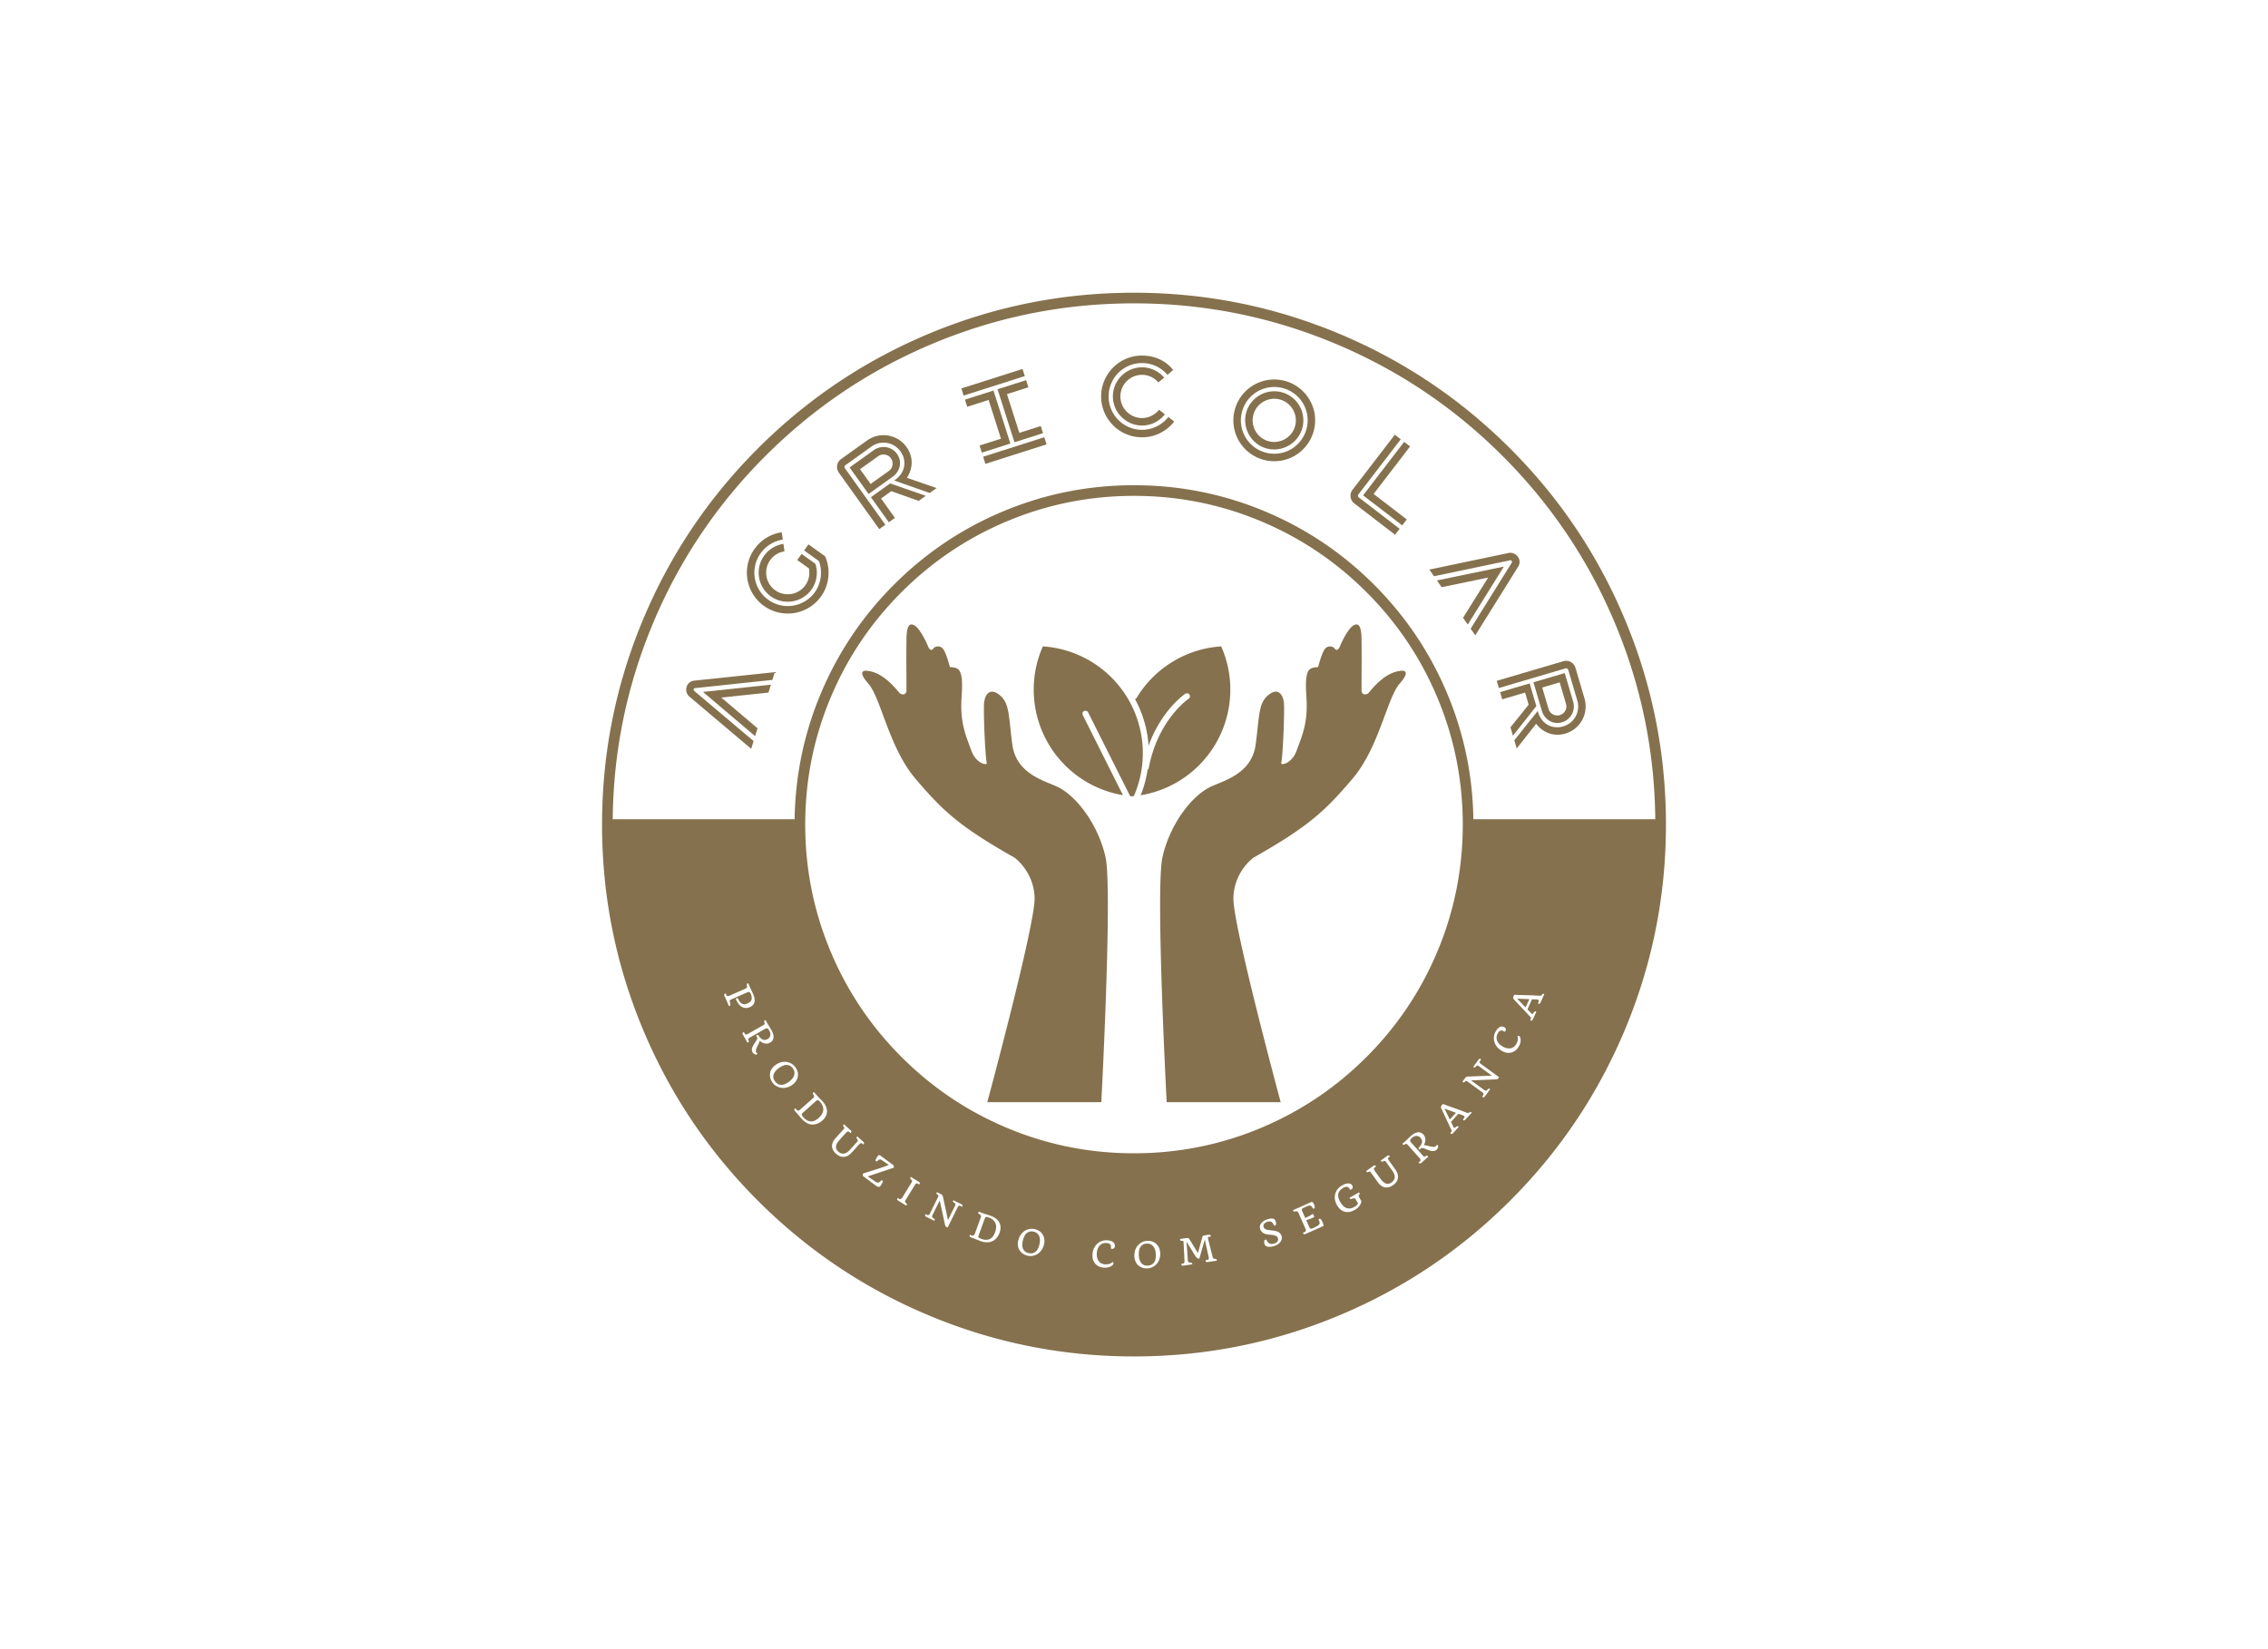 <svg xmlns:mydata="http://www.w3.org/2000/svg" mydata:contrastcolor="F2CD00" mydata:template="Default" mydata:presentation="2.5" mydata:layouttype="undefined" mydata:specialfontid="undefined" mydata:id1="384" mydata:id2="123" mydata:companyname="agricolar" mydata:companytagline="produzindo com seguranca" xmlns="http://www.w3.org/2000/svg" viewBox="0 35 550 400">
  <g data-paper-data="{&quot;isGlobalGroup&quot;:true,&quot;bounds&quot;:{&quot;x&quot;:145.9999237665246,&quot;y&quot;:106,&quot;width&quot;:258.00015246695074,&quot;height&quot;:258}}" fill="#85714d" fill-rule="none" stroke-miterlimit="10" font-family="none" font-weight="none" font-size="none" text-anchor="none" style="mix-blend-mode:normal">
    <g data-paper-data="{&quot;isIcon&quot;:&quot;true&quot;,&quot;selectedEffects&quot;:{&quot;container&quot;:&quot;&quot;,&quot;transformation&quot;:&quot;&quot;,&quot;pattern&quot;:&quot;&quot;},&quot;fillRule&quot;:&quot;evenodd&quot;,&quot;fillRuleOriginal&quot;:&quot;evenodd&quot;,&quot;iconType&quot;:&quot;icon&quot;,&quot;rawIconId&quot;:&quot;combine_af7e5e49-91fa-4746-8b3b-135265e4ce4c&quot;,&quot;iconStyle&quot;:&quot;standalone&quot;,&quot;bounds&quot;:{&quot;x&quot;:209.08971131791662,&quot;y&quot;:186.4613839035085,&quot;width&quot;:131.82042964470583,&quot;height&quot;:115.87488254726176},&quot;suitableAsStandaloneIcon&quot;:true}" fill-rule="evenodd">
      <path d="M239.424 302.336s11.6-42.965 11.472-49.474c-.13-6.504-4.879-9.844-4.879-9.844-13.61-7.702-17.462-11.47-23.969-19.089-6.506-7.618-8.387-19.601-11.468-23.11-3.081-3.51-.429-3.125-.429-3.125 4.409.298 7.704 5.263 8.133 5.521.427.258 1.54.513 1.54-.856 0-.454-.004-1.183-.009-2.091v-.016c-.014-2.703-.036-6.98.009-10.304.042-3.297.8-3.894 1.928-3.265 1.323.739 2.921 4.096 3.292 5.062.317.821.836 1.221 1.328.513.346-.5 1.615-.808 2.354.17.79 1.05 1.626 4.368 1.626 4.368s1.615.024 2.14.64c.985 1.154.88 3.812.686 6.892-.343 5.455.807 8.515 1.972 11.615.142.378.284.756.424 1.14 1.154 3.166 3.851 3.637 3.722 2.995-.443-2.222-.812-12.54-.661-14.457.176-2.226 1.519-4.118 4.044-1.809 2.191 2.006 1.926 5.222 2.824 11.814.972 7.142 7.866 8.74 10.956 10.228 4.709 2.269 9.923 9.298 11.641 17.076 1.712 7.75-1.027 59.406-1.027 59.406zm71.15 0s-11.6-42.965-11.47-49.474c.127-6.504 4.878-9.844 4.878-9.844 13.61-7.702 17.463-11.47 23.968-19.089 6.506-7.618 8.388-19.601 11.47-23.11 3.081-3.51.428-3.125.428-3.125-4.409.298-7.702 5.263-8.131 5.521-.429.258-1.54.513-1.54-.856 0-.454.004-1.183.008-2.091.014-2.703.035-6.989-.008-10.32-.043-3.297-.802-3.894-1.93-3.265-1.324.739-2.92 4.096-3.291 5.062-.318.821-.835 1.221-1.327.513-.348-.5-1.617-.808-2.354.17-.79 1.05-1.626 4.368-1.626 4.368s-1.617.024-2.141.64c-.985 1.154-.878 3.812-.685 6.892.343 5.45-.806 8.51-1.97 11.607-.142.38-.285.762-.426 1.148-1.156 3.166-3.851 3.637-3.723 2.995.445-2.222.813-12.54.66-14.457-.173-2.226-1.517-4.118-4.042-1.809-2.193 2.006-1.926 5.222-2.824 11.814-.975 7.142-7.868 8.74-10.956 10.228-4.707 2.269-9.923 9.298-11.641 17.076-1.715 7.75 1.025 59.406 1.025 59.406zm-38.256-74.473a25.931 25.931 0 0 1-17.884-12.155 25.94 25.94 0 0 1-1.533-23.932 25.96 25.96 0 0 1 22.056 36.324 19.86 19.86 0 0 1-.432.04c-.154-.013-.31-.027-.465-.043l-10.184-20.303a.725.725 0 1 0-1.296.65zm2.924-23.308a.716.716 0 0 0 .414-.318 25.94 25.94 0 0 1 20.49-12.461 25.96 25.96 0 0 1-19.525 36.109 27.49 27.49 0 0 0 1.673-6.174.725.725 0 0 0 .288-.452c1.135-6.066 3.705-10.311 5.66-12.797 2.123-2.701 4.003-3.98 4.022-3.993a.726.726 0 0 0-.808-1.206c-.083.053-2.053 1.385-4.314 4.246a29.835 29.835 0 0 0-4.61 8.387 27.365 27.365 0 0 0-3.29-11.34z" data-paper-data="{&quot;isPathIcon&quot;:true}"/>
    </g>
    <g data-paper-data="{&quot;isPrimaryText&quot;:true}" fill-rule="nonzero">
      <path d="m182.172 216.625.579-1.885-14.397-12.157a.391.391 0 0 1-.117-.416c.053-.173.166-.274.355-.27l18.714-1.989.58-1.885-19.526 2.065c-.843.094-1.57.604-1.844 1.497-.274.892.01 1.821.656 2.372zm.945-3.075.586-1.91-8.786-7.448 11.445-1.208.586-1.91-16.471 1.754z" data-paper-data="{&quot;glyphName&quot;:&quot;A&quot;,&quot;glyphIndex&quot;:0,&quot;firstGlyphOfWord&quot;:true,&quot;word&quot;:1}"/>
      <path d="M199.088 179.683c2.058-2.867 2.334-6.5 1.113-9.517a.875.875 0 0 0-.282-.362l-3.858-2.769-1.059 1.476 3.605 2.587c.899 2.53.534 5.397-.994 7.526-2.602 3.626-7.671 4.459-11.297 1.857a8.089 8.089 0 0 1-1.857-11.297 8.124 8.124 0 0 1 5.37-3.3l-.255-1.78a9.831 9.831 0 0 0-6.59 4.021 9.91 9.91 0 0 0 2.273 13.831 9.91 9.91 0 0 0 13.831-2.273zm-2.319-1.664a7.041 7.041 0 0 0 .98-6.26l-3.352-2.405-1.059 1.476 2.825 2.027a5.232 5.232 0 0 1-.87 4.103c-1.678 2.34-4.973 2.881-7.313 1.202-2.34-1.68-2.881-4.974-1.202-7.314a5.15 5.15 0 0 1 3.464-2.113l-.261-1.816a7.067 7.067 0 0 0-4.679 2.87c-2.254 3.14-1.543 7.58 1.619 9.849 3.14 2.254 7.594 1.522 9.848-1.62z" data-paper-data="{&quot;glyphName&quot;:&quot;G&quot;,&quot;glyphIndex&quot;:1,&quot;word&quot;:1}"/>
      <path d="m213.223 163.332 1.477-1.057-9.816-13.714a.538.538 0 0 1 .12-.724l6.309-4.516a5.017 5.017 0 0 1 7.059 1.17c1.63 2.278 1.136 5.153-1.248 6.86l-.275.196 8.611 3.026 1.667-1.193-7.21-2.497c1.502-2.224 1.623-5.086-.069-7.45a6.854 6.854 0 0 0-9.593-1.589l-6.308 4.516a2.359 2.359 0 0 0-.54 3.258zm-2.587-8.518 5.844-4.184c1.878-1.344 2.331-3.742 1.048-5.535-1.314-1.836-3.818-2.213-5.654-.9l-5.844 4.184zm.495-2.429-2.567-3.587 4.41-3.156a2.204 2.204 0 0 1 3.077.51c.71.991.482 2.367-.51 3.077zm4.413 9.286 1.477-1.058-3.368-4.705 2.49-1.781 6.638 2.364 1.73-1.239-8.653-2.995-4.663 3.337z" data-paper-data="{&quot;glyphName&quot;:&quot;R&quot;,&quot;glyphIndex&quot;:2,&quot;word&quot;:1}"/>
      <path d="m233.688 130.943 14.833-4.726-.551-1.73-14.833 4.726zm4.41 13.844 6.923-2.205-4.096-12.855-6.922 2.205.551 1.73 5.192-1.653 2.993 9.394-5.192 1.654zm7.912-2.52 6.922-2.206-.552-1.73-5.191 1.654-2.993-9.394 5.191-1.654-.551-1.73-6.922 2.205zm-7.045 5.24 14.833-4.726-.551-1.73-14.833 4.725z" data-paper-data="{&quot;glyphName&quot;:&quot;I&quot;,&quot;glyphIndex&quot;:3,&quot;word&quot;:1}"/>
      <path d="M276.853 141.065a9.843 9.843 0 0 0 7.895-3.824l-1.417-1.102a8.112 8.112 0 0 1-6.462 3.11c-4.463-.04-8.064-3.703-8.025-8.166a8.089 8.089 0 0 1 8.165-8.024 8.03 8.03 0 0 1 6.099 2.855l1.385-1.182c-1.796-2.273-4.484-3.464-7.468-3.49a9.91 9.91 0 0 0-9.997 9.826 9.91 9.91 0 0 0 9.825 9.997zm.025-2.854a6.967 6.967 0 0 0 5.602-2.728l-1.417-1.102a5.236 5.236 0 0 1-4.17 2.013c-2.88-.025-5.22-2.406-5.195-5.286.025-2.88 2.407-5.22 5.286-5.195a5.17 5.17 0 0 1 3.928 1.85l1.412-1.181c-1.362-1.569-3.274-2.468-5.324-2.486-3.866-.033-7.084 3.105-7.118 6.996-.034 3.866 3.13 7.085 6.996 7.119z" data-paper-data="{&quot;glyphName&quot;:&quot;C&quot;,&quot;glyphIndex&quot;:4,&quot;word&quot;:1}"/>
      <path d="M305.763 146.32a9.91 9.91 0 0 0 12.612-6.116c1.837-5.294-1.066-10.86-6.116-12.612a9.91 9.91 0 0 0-12.612 6.117 9.91 9.91 0 0 0 6.116 12.612zm.595-1.715c-4.216-1.463-6.457-6.085-4.995-10.301a8.089 8.089 0 0 1 10.3-4.996 8.072 8.072 0 0 1 4.996 10.301 8.089 8.089 0 0 1-10.3 4.996zm.34-.98c3.678 1.275 7.714-.703 8.98-4.356a7.065 7.065 0 0 0-4.354-8.98c-3.653-1.267-7.705.678-8.98 4.355-1.267 3.653.702 7.713 4.355 8.98zm.596-1.717c-2.721-.943-4.178-3.948-3.235-6.669.944-2.72 3.949-4.178 6.67-3.234 2.72.944 4.178 3.948 3.234 6.67-.944 2.72-3.948 4.177-6.67 3.233z" data-paper-data="{&quot;glyphName&quot;:&quot;O&quot;,&quot;glyphIndex&quot;:5,&quot;word&quot;:1}"/>
      <path d="m328.408 157.091 9.9 7.6 1.105-1.441-9.9-7.6c-.205-.158-.253-.521-.095-.727l10.27-13.378-1.441-1.106-10.27 13.378a2.359 2.359 0 0 0 .43 3.274zm2.15-1.948 9.487 7.284 1.106-1.441-8.047-6.178 8.848-11.525-1.441-1.106z" data-paper-data="{&quot;glyphName&quot;:&quot;L&quot;,&quot;glyphIndex&quot;:6,&quot;word&quot;:1}"/>
      <path d="m346.624 173.148 1.13 1.616 18.442-3.863a.391.391 0 0 1 .4.164c.104.148.114.3-.005.446l-9.952 15.973 1.13 1.616 10.39-16.659c.445-.722.49-1.608-.045-2.374s-1.442-1.113-2.273-.944zm1.842 2.637 1.145 1.638 11.278-2.34-6.093 9.763 1.144 1.638 8.756-14.06z" data-paper-data="{&quot;glyphName&quot;:&quot;A&quot;,&quot;glyphIndex&quot;:7,&quot;word&quot;:1}"/>
      <path d="m362.97 200.135.514 1.743 16.177-4.768a.538.538 0 0 1 .644.35l2.194 7.442a5.017 5.017 0 0 1-3.423 6.283c-2.688.793-5.24-.619-6.07-3.431l-.095-.324-5.686 7.14.58 1.966 4.725-5.991c1.608 2.15 4.272 3.204 7.06 2.383a6.854 6.854 0 0 0 4.65-8.54l-2.193-7.44a2.359 2.359 0 0 0-2.9-1.58zm8.896.354 2.032 6.894c.653 2.215 2.769 3.43 4.884 2.807 2.166-.638 3.345-2.88 2.706-5.044l-2.032-6.894zm2.131 1.265 4.23-1.247 1.534 5.202a2.204 2.204 0 0 1-1.492 2.739 2.204 2.204 0 0 1-2.739-1.492zm-10.22 1.119.514 1.742 5.55-1.636.865 2.937-4.413 5.493.602 2.041 5.671-7.19-1.621-5.5z" data-paper-data="{&quot;glyphName&quot;:&quot;R&quot;,&quot;glyphIndex&quot;:8,&quot;lastGlyphOfWord&quot;:true,&quot;word&quot;:1}"/>
    </g>
    <g data-paper-data="{&quot;isContainerElementsWrapper&quot;:true}" fill-rule="evenodd">
      <path d="M275 106c-17.486 0-34.226 3.382-50.22 10.147-15.436 6.53-29.102 15.741-40.997 27.636s-21.106 25.56-27.635 40.997C149.382 200.774 146 217.514 146 235c0 17.485 3.382 34.225 10.148 50.22 6.529 15.436 15.74 29.101 27.635 40.996 11.895 11.895 25.56 21.107 40.997 27.636C240.774 360.617 257.514 364 275 364c17.485 0 34.226-3.383 50.22-10.148 15.437-6.529 29.102-15.74 40.996-27.636 11.895-11.894 21.107-25.56 27.636-40.996C400.618 269.225 404 252.485 404 235c0-17.486-3.382-34.226-10.148-50.22-6.529-15.437-15.74-29.102-27.635-40.997-11.895-11.895-25.561-21.107-40.997-27.636C309.225 109.382 292.485 106 275 106zm-75.849 96.968c-4.14 9.789-6.29 20.036-6.45 30.742h-44.115c.163-16.67 3.475-32.646 9.938-47.925 6.398-15.128 15.426-28.52 27.083-40.178 11.658-11.657 25.05-20.685 40.178-27.083 15.673-6.63 32.078-9.944 49.215-9.944s33.542 3.314 49.215 9.944c15.127 6.398 28.52 15.426 40.177 27.083 11.658 11.658 20.686 25.05 27.084 40.178 6.463 15.279 9.776 31.254 9.938 47.925H357.3c-.16-10.706-2.31-20.953-6.45-30.742-4.164-9.844-10.047-18.567-17.648-26.169-7.602-7.601-16.326-13.484-26.17-17.648-10.18-4.306-20.858-6.46-32.031-6.46-11.174 0-21.85 2.154-32.031 6.46-9.845 4.164-18.568 10.047-26.17 17.648-7.601 7.602-13.484 16.325-17.648 26.17zm132.224-24.344c7.365 7.364 13.064 15.814 17.098 25.35 4.17 9.859 6.255 20.201 6.255 31.026 0 10.824-2.085 21.167-6.256 31.026-4.033 9.536-9.732 17.985-17.096 25.35-7.364 7.364-15.814 13.063-25.35 17.096-9.86 4.17-20.201 6.256-31.026 6.256s-21.167-2.085-31.026-6.256c-9.536-4.033-17.986-9.732-25.35-17.096-7.365-7.364-13.064-15.814-17.097-25.35-4.17-9.86-6.255-20.202-6.255-31.026 0-10.825 2.085-21.167 6.255-31.026 4.033-9.536 9.732-17.986 17.097-25.35 7.364-7.365 15.814-13.064 25.35-17.097 9.86-4.17 20.201-6.255 31.026-6.255s21.167 2.085 31.026 6.255c9.536 4.033 17.985 9.732 25.35 17.097zM176.728 278.99c-.006-.068-.052-.201-.14-.398l-.883-1.996a.751.751 0 0 1-.079-.35c.008-.1.068-.175.182-.225a.343.343 0 0 1 .224-.03c.017.11.046.21.086.301.04.091.082.157.124.2a.337.337 0 0 0 .163.09c.138.033.328-.004.568-.111l3.899-1.726c.24-.107.328-.316.261-.627-.043-.194-.053-.33-.03-.404.022-.075.06-.125.115-.148.12-.054.209-.068.268-.045.008.052.02.098.038.137l.426.963.651 1.365c.536 1.211.546 2.124.028 2.737a1.766 1.766 0 0 1-.638.491 3.432 3.432 0 0 1-.632.22 2.035 2.035 0 0 1-1.161-.08 2.088 2.088 0 0 1-.595-.342c-.421-.336-.783-.844-1.084-1.526l-.065-.147c-.032-.072-.002-.13.091-.17.205-.091.345-.087.42.013.41.983.96 1.443 1.652 1.382a2.1 2.1 0 0 0 .647-.175c.215-.095.402-.206.561-.332.16-.126.282-.281.368-.465.186-.404.142-.917-.133-1.538-.111-.252-.24-.394-.385-.43-.13-.034-.342.013-.634.142l-3.88 1.718c-.196.102-.248.317-.155.645.084.294.124.482.12.564a.364.364 0 0 1-.04.176.234.234 0 0 1-.105.083.385.385 0 0 1-.253.038zm196.241-.691c.067-.1.113-.177.137-.232a.774.774 0 0 0 .056-.168.5.5 0 0 0 .008-.167c-.015-.118-.083-.205-.204-.26a.835.835 0 0 0-.379-.059l-1.065-.044-1.109 2.448.903.931c.081.087.145.14.19.161.045.02.082.028.11.024a.196.196 0 0 0 .086-.04.523.523 0 0 0 .089-.093l.114-.14c.105-.156.18-.255.226-.293.095-.078.19-.096.286-.053.069.032.12.077.151.138a.583.583 0 0 0-.08.127l-.713 1.575c-.156.343-.327.472-.516.386a.392.392 0 0 1-.186-.154c.069-.083.118-.158.148-.224a.443.443 0 0 0 .044-.18.412.412 0 0 0-.045-.177c-.054-.108-.188-.267-.4-.475l-3.763-4.005c-.1-.111-.115-.302-.047-.577a1.28 1.28 0 0 1 .08-.228c.072-.158.158-.235.26-.233l1.142.05c2.096.051 3.318.085 3.664.103l1.07.064c.231.02.38.018.447-.007a.416.416 0 0 0 .165-.108c.043-.046.083-.095.12-.148a.983.983 0 0 1 .114-.132c.089-.079.178-.097.268-.056a.3.3 0 0 1 .152.138.594.594 0 0 0-.079.123l-.835 1.845a.856.856 0 0 1-.188.286c-.065.059-.132.073-.199.043-.116-.053-.19-.115-.222-.19zm-2.098-.955-2.967-.12 2.058 2.128zm-189.653 10.527c-.013-.067-.072-.194-.177-.378l-.858-1.505a.754.754 0 0 1-.114-.342c-.003-.099.05-.18.158-.241a.346.346 0 0 1 .22-.052c.029.107.067.204.117.29a.687.687 0 0 0 .143.188.344.344 0 0 0 .171.073c.14.017.325-.039.554-.17l3.774-2.15c.168-.106.246-.225.232-.357a.758.758 0 0 0-.034-.154 6.396 6.396 0 0 1-.054-.185.704.704 0 0 1-.027-.163c-.003-.096.028-.162.092-.199.116-.066.21-.093.28-.082.013.068.073.195.18.382l.273.48.775 1.274.094.156c.432.758.62 1.401.566 1.931-.055.53-.327.935-.817 1.214a1.856 1.856 0 0 1-1.215.218c-.493-.07-.933-.305-1.32-.704-.016.178-.095.416-.239.713l-.349.717c-.325.671-.418 1.127-.28 1.368.051.09.099.155.143.191l.09.072a.208.208 0 0 1 .048.06c.014.024.01.061-.013.11a.255.255 0 0 1-.108.115.402.402 0 0 1-.21.037.724.724 0 0 1-.284-.073 1.082 1.082 0 0 1-.51-.457 1.246 1.246 0 0 1-.184-.562 1.65 1.65 0 0 1 .065-.516c.05-.174.12-.346.212-.517.091-.17.19-.339.295-.503l.314-.468c.232-.337.367-.578.407-.723.04-.145.038-.255-.006-.332l-.212-.372c-.035-.061-.008-.118.08-.168a.388.388 0 0 1 .368-.024c.04.02.108.108.203.266.094.157.231.318.41.482.177.164.36.28.544.347.363.129.743.08 1.139-.146.332-.189.54-.455.626-.796.096-.388.018-.806-.232-1.257-.168-.295-.325-.466-.47-.514-.139-.05-.327-.012-.564.116l-3.766 2.148c-.195.11-.287.235-.277.372a.895.895 0 0 0 .037.16 4.2 4.2 0 0 1 .055.186.704.704 0 0 1 .027.163c.003.096-.029.163-.095.201-.113.064-.206.091-.277.08zm183.365-2.788c.132.077.23.14.293.19.07-.044.15-.142.239-.294a.463.463 0 0 0 .064-.237c.005-.25-.12-.449-.375-.597a1.098 1.098 0 0 0-1.035-.06 1.81 1.81 0 0 0-.526.371c-.174.17-.36.424-.555.76a3.155 3.155 0 0 0-.384 1.167 3.21 3.21 0 0 0 .086 1.3c.118.426.327.83.626 1.21.3.38.692.711 1.176.993.793.462 1.562.596 2.304.406.756-.19 1.364-.68 1.825-1.474.321-.553.468-1.104.439-1.65a1.658 1.658 0 0 0-.115-.576c-.066-.154-.129-.249-.189-.284a.46.46 0 0 0-.158-.062c-.135-.017-.234.006-.298.066.04.129.068.262.087.4.063.46-.07.972-.398 1.538-.334.574-.804.912-1.41 1.012-.58.098-1.2-.044-1.859-.427-.694-.404-1.15-.884-1.368-1.44a1.893 1.893 0 0 1-.123-.864c.025-.302.128-.607.308-.916.18-.31.368-.512.563-.605a.731.731 0 0 1 .376-.06.968.968 0 0 1 .407.133zm-4.42 15.759c-.168.23-.323.338-.464.322a.28.28 0 0 1-.136-.055c-.08-.059-.122-.118-.127-.178a.994.994 0 0 0 .178-.187.72.72 0 0 0 .11-.21.565.565 0 0 0 .026-.2.461.461 0 0 0-.209-.34l-3.735-2.727a.463.463 0 0 0-.248-.092.35.35 0 0 0-.21.083c-.07.054-.126.1-.168.138-.042.038-.083.07-.123.097-.093.055-.164.064-.215.027-.105-.077-.166-.148-.185-.214a1.32 1.32 0 0 0 .178-.206l.488-.67c.147-.201.38-.307.7-.318l5.763-.216-3.2-2.337a.593.593 0 0 0-.272-.11.33.33 0 0 0-.253.087c-.082.069-.15.132-.208.188a1.16 1.16 0 0 1-.168.14c-.115.081-.214.092-.296.031-.069-.05-.108-.106-.118-.17.047-.04.105-.109.178-.207l1.008-1.382c.225-.306.401-.412.532-.317.11.08.171.152.185.214a.896.896 0 0 0-.168.18c-.055.074-.1.14-.136.197a.406.406 0 0 0-.065.18c-.017.134.053.263.212.385l4.397 3.21c.066.05.094.097.082.145a.759.759 0 0 1-.123.215c-.118.162-.365.248-.74.258l-5.898.242 3.282 2.397c.205.132.394.128.567-.013.062-.055.122-.113.178-.171a1.62 1.62 0 0 1 .16-.149c.116-.094.21-.114.286-.06.082.06.133.123.152.19a1.29 1.29 0 0 0-.178.206zm-173.37-5.82-.045.281c-.062.376-.045.754.05 1.137s.288.778.579 1.184c.29.406.696.726 1.215.96a3.18 3.18 0 0 0 1.69.274c.646-.07 1.258-.31 1.836-.724.767-.549 1.218-1.225 1.353-2.029.131-.769-.057-1.508-.564-2.217a3.18 3.18 0 0 0-1.274-1.058 3.241 3.241 0 0 0-1.694-.275c-.302.032-.61.108-.925.228a4.46 4.46 0 0 0-.99.553 3.245 3.245 0 0 0-.853.889c-.221.345-.347.611-.378.798zm3.764-1.721h.216c.289-.002.56.065.813.2.253.136.487.352.7.65.212.296.334.596.367.9.085.859-.384 1.654-1.409 2.387-.667.478-1.282.706-1.845.684-.58-.027-1.072-.324-1.478-.89-.402-.562-.492-1.138-.27-1.728.101-.271.26-.53.476-.775.216-.245.48-.48.792-.703.312-.224.627-.4.945-.53.318-.13.549-.195.693-.195zm3.772 12.985-.77-.933-.73-.818a.822.822 0 0 1-.19-.325c-.03-.108-.017-.185.038-.234.102-.09.187-.138.255-.142.047.095.105.181.175.26.07.078.134.139.192.184a.444.444 0 0 0 .196.084c.162.03.338-.04.526-.208l3.229-2.88c.196-.176.21-.408.04-.696-.105-.18-.158-.31-.162-.388-.004-.078.017-.137.061-.177.097-.087.178-.129.242-.125a.62.62 0 0 0 .077.12l.857.959c.043.049.103.111.179.188l.256.255c.248.253.496.518.744.796a4.4 4.4 0 0 1 .623.898c.167.322.279.63.335.922.057.293.066.571.03.833a2.842 2.842 0 0 1-.205.738 3.384 3.384 0 0 1-.86 1.142c-.7.626-1.446.964-2.235 1.016-.62.04-1.251-.15-1.895-.569a5.278 5.278 0 0 1-1.008-.9zm.267-1.302c-.158.141-.217.282-.174.423.037.119.198.338.484.658.285.32.592.558.92.713.328.155.648.227.96.214.56-.023 1.134-.295 1.722-.82 1.007-.899 1.348-1.842 1.021-2.828-.118-.358-.346-.726-.683-1.104-.224-.252-.386-.383-.484-.393a.43.43 0 0 0-.276.06 2.224 2.224 0 0 0-.312.242zm160.38 1.305c-.04.044-.108.103-.202.177.007.08.059.163.152.249.054.05.122.056.202.021a.875.875 0 0 0 .268-.213l1.365-1.497a.588.588 0 0 1 .114-.092.307.307 0 0 0-.102-.178c-.073-.067-.163-.077-.272-.03a.932.932 0 0 0-.15.09 1.397 1.397 0 0 1-.16.104.423.423 0 0 1-.19.05c-.071.004-.214-.04-.426-.13l-.998-.394c-.325-.123-1.475-.534-3.452-1.232l-1.07-.402c-.097-.034-.203.013-.32.14a1.306 1.306 0 0 0-.147.194c-.149.239-.194.427-.134.561l2.336 4.975c.138.264.216.456.233.575.01.07.006.13-.01.182a.44.44 0 0 1-.099.158 1.01 1.01 0 0 1-.21.168c.015.072.059.14.13.204.152.14.356.07.61-.208l1.165-1.276a.6.6 0 0 1 .116-.095.305.305 0 0 0-.102-.179c-.077-.07-.173-.084-.287-.038a1.695 1.695 0 0 0-.306.21l-.152.096a.49.49 0 0 1-.113.06.182.182 0 0 1-.094.013.21.21 0 0 1-.097-.058.71.71 0 0 1-.131-.212l-.57-1.164 1.812-1.985 1 .373c.146.041.26.099.342.174.098.089.136.192.113.31a.479.479 0 0 1-.059.156.8.8 0 0 1-.105.143zm-4.685-2.415 2.783 1.034-1.487 1.628zm-141.965 8.708c.306-.326.54-.417.699-.273.092.084.171.174.236.271.064-.007.128-.046.192-.118.084-.092.108-.185.072-.279a.778.778 0 0 0-.214-.285l-1.046-.946c-.16-.144-.256-.247-.289-.307-.067.007-.136.05-.207.128-.072.08-.09.166-.053.26.019.048.047.1.086.156l.121.17a.687.687 0 0 1 .087.147c.055.126.007.272-.143.437l-1.715 1.896c-1.018 1.126-1.978 1.28-2.881.463-.357-.323-.539-.683-.545-1.082-.003-.518.288-1.102.875-1.751l1.544-1.708c.17-.188.335-.294.492-.316a.377.377 0 0 1 .187.018.628.628 0 0 1 .186.124c.068.062.131.138.19.23.064-.007.128-.047.193-.118.146-.162.1-.351-.14-.568l-1.222-1.105c-.16-.144-.256-.246-.29-.307a.366.366 0 0 0-.206.128c-.072.08-.09.167-.053.26.018.048.047.1.086.156.039.057.084.12.135.188.052.07.07.13.056.183a.663.663 0 0 1-.14.216l-1.96 2.167c-.702.774-.989 1.522-.863 2.244.097.572.41 1.098.94 1.577.623.563 1.267.816 1.932.757.672-.057 1.322-.431 1.949-1.123zm138.015 3.03c-.063.027-.175.11-.333.252l-1.292 1.154a.75.75 0 0 1-.31.183c-.097.023-.187-.012-.269-.104a.336.336 0 0 1-.097-.204c.1-.05.185-.11.26-.175a.686.686 0 0 0 .153-.18.343.343 0 0 0 .035-.183c-.012-.14-.106-.31-.28-.506l-2.895-3.24c-.138-.142-.27-.193-.397-.151a.742.742 0 0 0-.144.065 5.25 5.25 0 0 1-.168.09.706.706 0 0 1-.154.062c-.094.023-.165.007-.215-.048-.088-.1-.135-.185-.138-.258.064-.027.176-.111.336-.255l.411-.368 1.084-1.024.134-.125c.65-.58 1.24-.9 1.77-.957.53-.057.982.124 1.357.544.281.315.437.696.468 1.143.034.497-.104.977-.412 1.438.177-.022.427.006.747.084l.774.192c.724.177 1.19.173 1.396-.012a.725.725 0 0 0 .158-.18l.051-.103a.22.22 0 0 1 .048-.06c.021-.019.058-.023.11-.01a.25.25 0 0 1 .135.081.397.397 0 0 1 .081.198.726.726 0 0 1-.012.293c-.051.24-.165.438-.34.594a1.246 1.246 0 0 1-.511.298 1.67 1.67 0 0 1-.519.044 2.604 2.604 0 0 1-.55-.099 7.342 7.342 0 0 1-.553-.183l-.524-.21c-.378-.156-.642-.237-.792-.246-.15-.009-.257.016-.322.075l-.32.286c-.053.047-.114.033-.182-.044a.39.39 0 0 1-.1-.354c.011-.043.083-.128.218-.254.134-.126.263-.293.386-.502.123-.208.198-.41.225-.605.05-.382-.077-.743-.381-1.083-.255-.285-.558-.434-.91-.445-.398-.013-.792.15-1.18.49-.253.226-.388.415-.405.566-.02.147.058.323.232.527l2.888 3.234c.15.167.29.23.422.193a.885.885 0 0 0 .149-.07c.058-.033.115-.064.17-.093a.692.692 0 0 1 .155-.06c.093-.023.165-.006.216.051.087.097.132.182.136.254zm-136.993 3.997 3.514-1.106a56.163 56.163 0 0 0 1.76-.602l.92-.36-1.46-.998a3.888 3.888 0 0 0-.419-.254.577.577 0 0 0-.31-.073c-.16.011-.367.16-.622.448-.033.046-.113.041-.238-.012a.58.58 0 0 1-.114-.069c-.043-.031-.062-.077-.055-.135a.872.872 0 0 1 .06-.217 3.508 3.508 0 0 1 .381-.685c.083-.112.154-.2.213-.26s.114-.1.166-.117c.09-.032.206.004.347.108l3.123 2.306c.084.063.133.18.147.352.013.168-.016.271-.087.31l-6.251 2.089 1.82 1.238c.32.215.584.298.793.249.18-.044.408-.22.683-.532.019-.02.06-.024.121-.01a.496.496 0 0 1 .183.088c.06.044.087.097.079.158a.945.945 0 0 1-.074.235 4.036 4.036 0 0 1-.14.294c-.104.198-.203.36-.298.49a.926.926 0 0 1-.277.267.475.475 0 0 1-.282.06c-.165-.015-.39-.128-.674-.338l-3.016-2.228c-.092-.067-.131-.195-.119-.383.009-.183.051-.288.126-.313zm127.48-3.113c-.253-.369-.294-.616-.118-.74.1-.074.205-.132.314-.175.006-.063-.019-.134-.075-.213-.073-.101-.159-.144-.258-.129a.784.784 0 0 0-.324.15l-1.144.823c-.175.126-.295.198-.361.218-.007.068.02.144.081.23.063.087.144.122.244.106a.802.802 0 0 0 .17-.05l.192-.084a.67.67 0 0 1 .162-.054c.134-.027.267.05.397.232l1.493 2.076c.886 1.231.835 2.203-.153 2.913-.39.282-.781.383-1.172.305-.508-.105-1.018-.513-1.529-1.223l-1.344-1.868c-.149-.207-.217-.39-.206-.548a.37.37 0 0 1 .057-.18.611.611 0 0 1 .16-.154c.075-.054.163-.1.265-.138.006-.064-.019-.135-.075-.213-.127-.177-.322-.171-.584.017l-1.337.962c-.175.126-.295.199-.362.218a.363.363 0 0 0 .082.23.236.236 0 0 0 .244.106.755.755 0 0 0 .17-.05l.213-.094c.078-.036.141-.041.19-.017a.664.664 0 0 1 .18.184l1.707 2.372c.61.847 1.281 1.286 2.013 1.314.58.025 1.16-.17 1.738-.586.683-.492 1.065-1.068 1.147-1.73.087-.67-.143-1.384-.688-2.142zm-117.46 10.673c.184.112.297.195.341.25a.367.367 0 0 0 .18-.165.24.24 0 0 0 .001-.268.75.75 0 0 0-.113-.137 7.357 7.357 0 0 0-.148-.143.911.911 0 0 1-.113-.125c-.075-.116-.054-.269.063-.46l2.273-3.692c.241-.377.48-.493.713-.35.109.068.201.141.278.222a.317.317 0 0 0 .171-.149c.066-.106.073-.203.021-.289a.761.761 0 0 0-.265-.245l-1.472-.907c-.183-.112-.297-.196-.34-.249-.063.021-.122.077-.177.166-.056.092-.058.18-.005.266a.776.776 0 0 0 .113.138c.049.048.098.096.149.143.05.048.087.09.11.128.077.113.056.265-.06.456l-2.275 3.696c-.134.207-.267.333-.398.38a.316.316 0 0 1-.177.014.673.673 0 0 1-.207-.092 1.306 1.306 0 0 1-.244-.2.34.34 0 0 0-.167.151c-.066.106-.073.202-.023.289.05.085.138.167.264.244zm110.173-2.952a.795.795 0 0 1 .17.192c.035.062.05.11.045.145a.197.197 0 0 1-.04.097.58.58 0 0 1-.086.089.566.566 0 0 0-.11.14c-.073.124-.034.317.117.58l.49.858a1.27 1.27 0 0 1-.054.375 2.108 2.108 0 0 1-.245.546c-.294.489-.7.88-1.217 1.176-.518.297-.985.475-1.4.533-.418.06-.809.034-1.176-.076-.736-.221-1.335-.735-1.796-1.54-.284-.497-.458-.983-.52-1.46a3.24 3.24 0 0 1 .088-1.337c.246-.852.786-1.517 1.618-1.993.667-.381 1.233-.546 1.7-.494.37.043.64.21.806.503a.701.701 0 0 1 .093.529.6.6 0 0 1-.304.384c-.142.082-.253.121-.333.118a2.205 2.205 0 0 0-.149-.302.923.923 0 0 0-.268-.294.703.703 0 0 0-.372-.132c-.234-.016-.522.074-.864.27a2.963 2.963 0 0 0-.799.633 1.754 1.754 0 0 0-.38.76c-.129.577.017 1.234.439 1.971.927 1.62 2.081 2.033 3.462 1.243.327-.187.58-.398.757-.634a.674.674 0 0 0 .116-.208l-.607-1.052c-.102-.177-.287-.232-.556-.167-.065.018-.13.038-.196.059l-.197.062a.674.674 0 0 1-.176.03.235.235 0 0 1-.231-.13c-.053-.092-.073-.17-.06-.233.068-.012.195-.072.382-.18zm-104.807 5.97c-.256-.125-.388-.259-.397-.4a.282.282 0 0 1 .031-.144c.044-.089.095-.141.153-.156a.975.975 0 0 0 .216.144c.08.04.154.064.224.073a.46.46 0 0 0 .502-.274l2.046-4.147a.464.464 0 0 0 .048-.26.346.346 0 0 0-.118-.194 3.188 3.188 0 0 0-.165-.14.995.995 0 0 1-.116-.105c-.07-.082-.092-.15-.064-.207.057-.116.117-.19.179-.22.047.04.125.086.234.14l.743.366c.223.11.368.323.435.636l1.2 5.64 1.753-3.553a.593.593 0 0 0 .063-.286.331.331 0 0 0-.13-.235 3.417 3.417 0 0 0-.221-.172 1.152 1.152 0 0 1-.167-.142c-.1-.1-.126-.195-.081-.287.037-.076.086-.124.147-.145.047.04.125.086.234.14l1.535.757c.34.168.475.324.404.469-.06.122-.12.195-.18.22a.881.881 0 0 0-.206-.136 4.538 4.538 0 0 0-.217-.1.408.408 0 0 0-.188-.033c-.135.005-.25.097-.344.275l-2.409 4.883c-.036.073-.078.108-.127.104a.727.727 0 0 1-.233-.084c-.18-.089-.308-.317-.382-.685l-1.25-5.768-1.798 3.644c-.095.224-.059.41.11.556.065.051.132.1.2.146.067.046.125.09.173.133.113.097.149.187.108.27a.372.372 0 0 1-.16.182 1.294 1.294 0 0 0-.235-.14zm95.208.45a.368.368 0 0 0-.182.187c.03.055.075.146.13.274.058.128.1.262.124.403a.605.605 0 0 1-.054.39c-.11.214-.443.457-1 .729l-.58.276c-.228.1-.398.142-.512.125-.133-.022-.242-.13-.329-.323l-.777-1.75c.676-.215 1.126-.371 1.348-.47a7.36 7.36 0 0 0 .58-.285.972.972 0 0 0-.246-.627c-.066-.072-.12-.108-.165-.11a8.642 8.642 0 0 1-1.524.858l-.23.097-.735-1.653a1.438 1.438 0 0 1-.098-.284.384.384 0 0 1 .03-.24c.037-.08.193-.182.467-.304l.865-.384c.182-.08.337-.127.466-.14a.694.694 0 0 1 .387.08c.128.065.29.275.488.63.009.013.04.023.09.033.054.009.134-.011.243-.059.074-.033.114-.079.12-.137a1.917 1.917 0 0 0-.037-.328 2.69 2.69 0 0 0-.211-.649c-.117-.264-.247-.41-.39-.44-.08-.018-.239.026-.476.132l-3.97 1.763a.539.539 0 0 1-.15.042c-.02.066-.007.151.04.257.036.08.108.125.217.132a.97.97 0 0 0 .155-.011l.178-.028c.062-.01.123-.018.183-.023.209-.019.363.085.463.31l1.745 3.932c.102.228.112.417.03.568a.444.444 0 0 1-.131.156 1.11 1.11 0 0 1-.478.189.387.387 0 0 0 .037.252c.082.184.277.208.585.07l4.285-1.902c.026-.012.041-.043.046-.094.008-.178-.06-.428-.203-.751-.207-.466-.406-.778-.596-.935-.034-.025-.11-.011-.228.041zm-83.388 4.889 1.121.458c.479.175.917.28 1.313.317.766.065 1.412-.067 1.94-.396.67-.418 1.167-1.068 1.49-1.951.177-.487.25-.958.216-1.413a2.833 2.833 0 0 0-.168-.746 2.524 2.524 0 0 0-.42-.721 3.426 3.426 0 0 0-.731-.654c-.3-.203-.624-.37-.974-.497-.35-.128-.693-.244-1.032-.35l-.346-.103a5.099 5.099 0 0 1-.246-.081l-1.209-.441a.506.506 0 0 1-.124-.068c-.058.027-.11.102-.154.224-.02.056-.01.117.03.185.04.067.148.156.325.265.286.174.384.385.294.632l-1.484 4.065c-.086.237-.208.381-.365.432a.444.444 0 0 1-.212.018 1.36 1.36 0 0 1-.533-.217c-.059.036-.111.117-.158.245-.025.069 0 .144.076.224a.822.822 0 0 0 .322.197zm.787-.36c-.104-.104-.12-.256-.046-.455l1.46-4.002c.056-.154.11-.274.16-.36a.431.431 0 0 1 .215-.183c.092-.038.296.001.612.117.476.174.85.39 1.124.65.754.715.9 1.707.437 2.976-.27.74-.646 1.251-1.13 1.536a2.044 2.044 0 0 1-.946.265 2.911 2.911 0 0 1-1.148-.193c-.403-.147-.65-.264-.738-.351zm71.575-2.978c-.206-.614-.555-.927-1.044-.936a1.668 1.668 0 0 0-.554.096 1.864 1.864 0 0 0-.497.243 1.14 1.14 0 0 0-.3.306.812.812 0 0 0-.085.727c.133.394.536.635 1.209.72l.583.069c.282.03.556.067.822.107.266.041.511.108.736.2.493.199.821.54.983 1.023.174.518.087 1.01-.257 1.479-.323.436-.802.76-1.439.974-.504.169-.976.239-1.416.21-.323-.018-.579-.11-.768-.275a.784.784 0 0 1-.222-.353c-.1-.3-.118-.606-.055-.917a.269.269 0 0 1 .178-.162c.172-.058.288-.04.35.053.19.453.446.743.768.872.321.128.708.116 1.16-.036.518-.173.809-.458.872-.856a.931.931 0 0 0-.046-.448.787.787 0 0 0-.272-.386 1.61 1.61 0 0 0-.46-.235 4.41 4.41 0 0 0-1.021-.178 8.9 8.9 0 0 1-.97-.114 2.644 2.644 0 0 1-.661-.217 1.725 1.725 0 0 1-.905-1.046c-.165-.49-.086-.955.237-1.39.31-.422.786-.739 1.428-.954.813-.272 1.4-.283 1.763-.03.132.09.23.233.296.429.065.196.104.373.116.53.013.157.009.263-.012.318-.034.092-.123.162-.267.21-.144.048-.228.037-.25-.033zm-61.672 6.035-.148-.243c-.099-.163-.176-.446-.233-.853a3.242 3.242 0 0 1 .069-1.228 4.49 4.49 0 0 1 .393-1.065c.16-.296.344-.555.553-.776a3.236 3.236 0 0 1 1.466-.893 3.181 3.181 0 0 1 1.655-.025c.847.208 1.47.647 1.872 1.317.42.698.517 1.505.292 2.42-.17.69-.477 1.272-.923 1.745a3.18 3.18 0 0 1-1.461.892c-.547.16-1.063.18-1.548.061-.485-.12-.888-.293-1.21-.523a2.799 2.799 0 0 1-.777-.829zm1.752-4.142-.163.142c-.11.094-.242.293-.4.6-.156.305-.28.643-.372 1.016-.091.373-.14.722-.144 1.05-.004.326.043.625.142.898.216.592.66.971 1.33 1.136.677.166 1.244.07 1.702-.286.441-.35.76-.923.956-1.72.3-1.223.14-2.133-.483-2.73a1.89 1.89 0 0 0-.866-.444c-.355-.087-.673-.1-.953-.038a1.71 1.71 0 0 0-.749.376zm37.492 7.649c.03.207.233.283.608.228l1.853-.275a.536.536 0 0 1 .146 0 .28.28 0 0 0 .042-.182.263.263 0 0 0-.193-.23.698.698 0 0 0-.177-.035 11.22 11.22 0 0 1-.28-.03.614.614 0 0 1-.3-.11c-.063-.048-.101-.152-.114-.314l-.337-4.625 2.105 3.432c.125.19.25.344.373.46a.996.996 0 0 0 .246.171c.088.044.17.059.246.048a.34.34 0 0 0 .163-.058l1.298-4.568.142.696.806 3.564c.057.264.035.452-.066.564a.406.406 0 0 1-.184.109c-.075.023-.148.04-.22.05a.95.95 0 0 1-.238 0 .436.436 0 0 0-.032.106.386.386 0 0 0-.01.133c.03.204.216.281.558.23l1.915-.283a.935.935 0 0 1 .2-.008.29.29 0 0 0 .037-.195.42.42 0 0 0-.057-.152c-.03-.051-.1-.086-.209-.105l-.172-.03c-.062-.01-.12-.02-.175-.025a.396.396 0 0 1-.37-.324l-1.134-4.528c-.043-.174-.034-.296.027-.365a.273.273 0 0 1 .125-.082.982.982 0 0 1 .19-.046c.07-.01.165-.008.281.006.035-.054.044-.134.03-.24-.03-.2-.234-.27-.612-.215l-.815.12a1.384 1.384 0 0 0-.4.112.39.39 0 0 0-.205.27l-1.067 3.927-2.106-3.436c-.125-.19-.397-.254-.814-.193l-1.244.185a.579.579 0 0 1-.145 0c-.032.056-.04.136-.026.238.016.102.07.167.163.196a.534.534 0 0 0 .157.029l.21.012c.08.005.15.023.21.055.059.031.09.082.095.153l.228 4.525c.023.332-.01.553-.099.663a.295.295 0 0 1-.153.096c-.059.014-.13.028-.214.04a.938.938 0 0 1-.253.003.354.354 0 0 0-.033.233zm-17.067-4.26c-.01.152-.024.267-.041.346.07.045.193.073.368.085a.465.465 0 0 0 .242-.046c.226-.106.35-.307.37-.6a1.097 1.097 0 0 0-.4-.956 1.807 1.807 0 0 0-.566-.309c-.23-.082-.54-.136-.928-.163a3.144 3.144 0 0 0-1.216.17c-.423.14-.8.357-1.13.65-.33.293-.6.657-.81 1.094a4.084 4.084 0 0 0-.373 1.494c-.065.914.152 1.664.65 2.246.503.595 1.212.925 2.127.99.638.045 1.197-.067 1.675-.333a1.69 1.69 0 0 0 .466-.357c.11-.127.167-.225.172-.295a.461.461 0 0 0-.014-.169c-.044-.128-.108-.207-.191-.238a2.363 2.363 0 0 1-.32.253c-.385.26-.903.366-1.556.32-.663-.047-1.173-.32-1.53-.819-.343-.478-.488-1.097-.435-1.857.057-.802.287-1.422.69-1.862.2-.22.44-.383.722-.493.281-.109.6-.15.958-.126.357.026.62.106.79.24.097.078.17.181.22.31.051.13.07.272.06.425zm6.596 4.402-.208-.193c-.138-.13-.289-.383-.452-.759a3.243 3.243 0 0 1-.264-1.203 4.486 4.486 0 0 1 .093-1.13c.075-.329.183-.627.325-.897a3.198 3.198 0 0 1 1.172-1.252 3.178 3.178 0 0 1 1.588-.47c.871-.027 1.59.229 2.156.767.592.56.903 1.31.932 2.253.021.71-.119 1.353-.421 1.929a3.19 3.19 0 0 1-1.169 1.251c-.483.3-.975.459-1.474.474-.5.015-.935-.044-1.306-.179a2.8 2.8 0 0 1-.972-.59zm.577-4.46-.12.181c-.08.12-.154.348-.223.684a4.663 4.663 0 0 0-.086 1.08c.012.384.06.734.143 1.05a2.5 2.5 0 0 0 .378.827c.367.512.895.759 1.586.737.696-.021 1.217-.265 1.562-.731.332-.456.485-1.093.46-1.914-.039-1.26-.438-2.093-1.198-2.5a1.895 1.895 0 0 0-.954-.196c-.365.012-.674.085-.928.22a1.69 1.69 0 0 0-.62.563z" data-paper-data="{&quot;isBaseLogoContainer&quot;:true}"/>
    </g>
  </g>
</svg>
